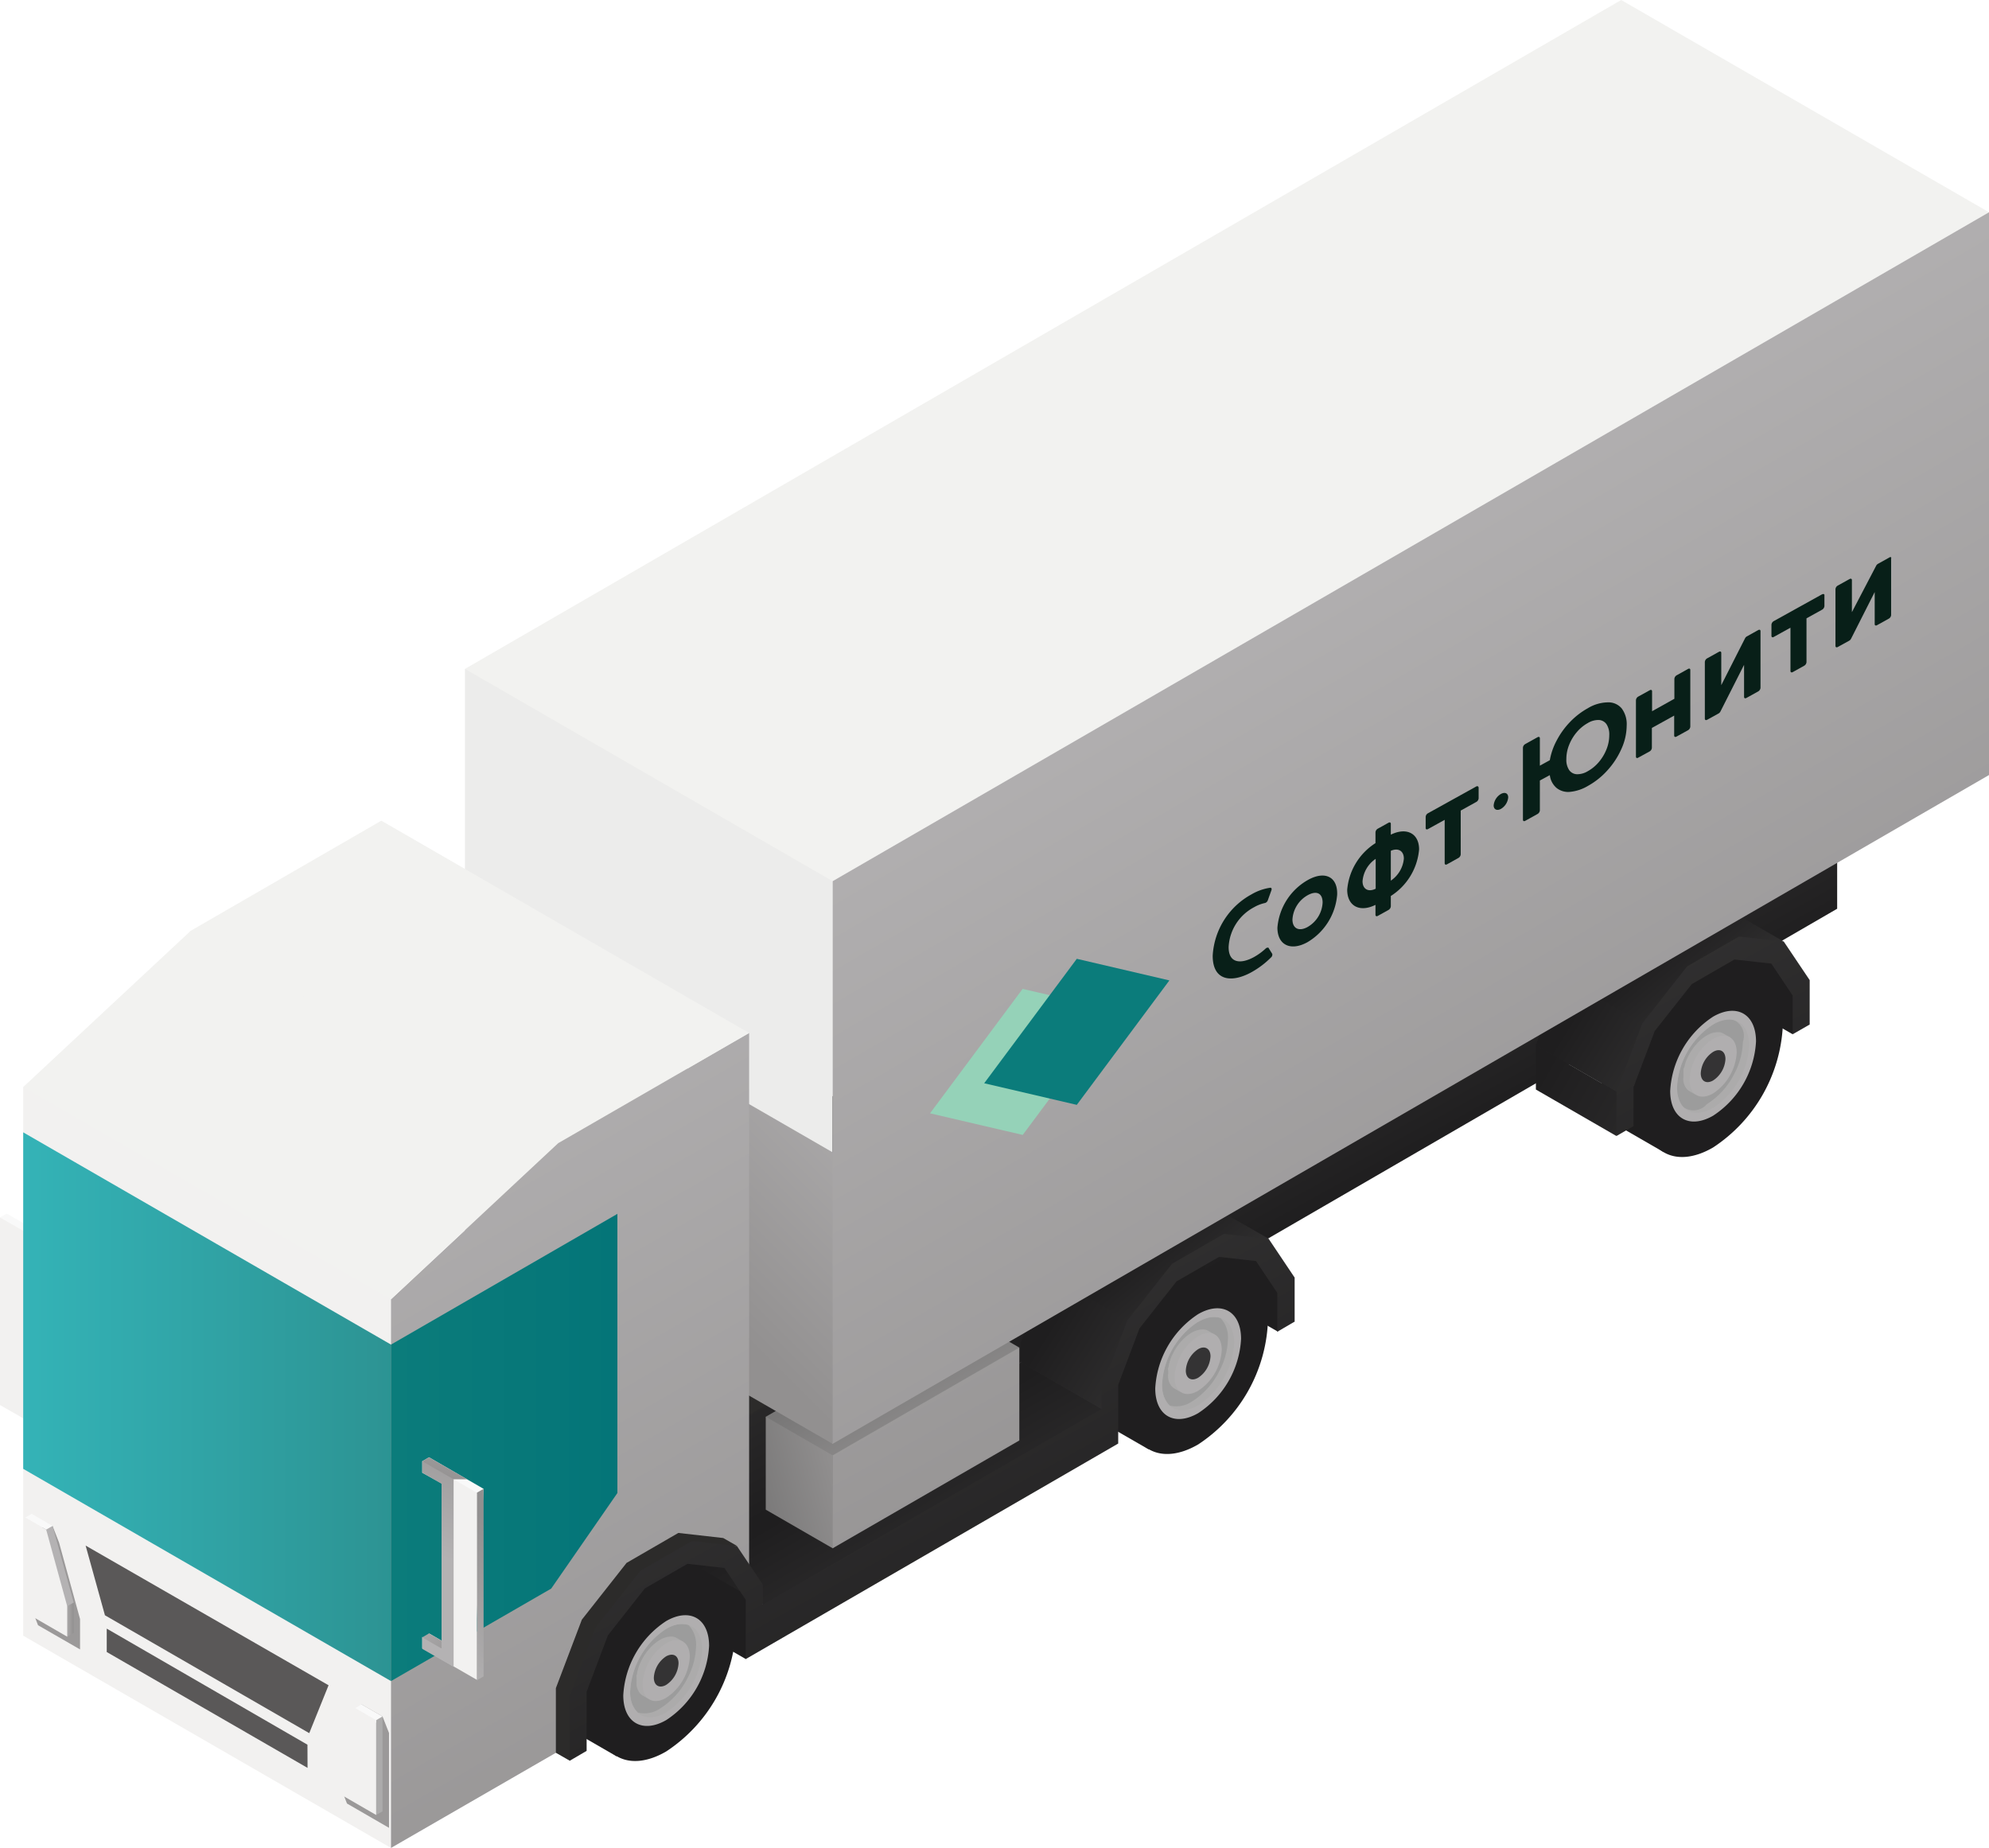 <svg xmlns="http://www.w3.org/2000/svg" xmlns:xlink="http://www.w3.org/1999/xlink" viewBox="0 0 199.77 185.62"><defs><style>.cls-1{fill:#1f1e1f;}.cls-1,.cls-10,.cls-11,.cls-12,.cls-13,.cls-14,.cls-15,.cls-16,.cls-17,.cls-18,.cls-19,.cls-2,.cls-20,.cls-21,.cls-22,.cls-23,.cls-24,.cls-25,.cls-26,.cls-27,.cls-28,.cls-29,.cls-3,.cls-30,.cls-31,.cls-32,.cls-33,.cls-34,.cls-35,.cls-36,.cls-37,.cls-4,.cls-5,.cls-6,.cls-7,.cls-8,.cls-9{fill-rule:evenodd;}.cls-2{fill:#989797;}.cls-3{fill:#acabab;}.cls-4{fill:#9c9c9c;}.cls-5{fill:#b0aeaf;}.cls-6{fill:#343334;}.cls-7{fill:#2c2b2a;}.cls-8{fill:url(#GradientFill_9);}.cls-9{fill:url(#GradientFill_9-2);}.cls-10{fill:url(#GradientFill_9-3);}.cls-11{fill:url(#GradientFill_9-4);}.cls-12{fill:url(#GradientFill_9-5);}.cls-13{fill:#f9f9f9;}.cls-14{fill:#f2f1f0;}.cls-15{fill:url(#Безымянный_градиент_387);}.cls-16{fill:url(#GradientFill_11);}.cls-17{fill:#ececeb;}.cls-18{fill:url(#GradientFill_7);}.cls-19{fill:url(#GradientFill_11-2);}.cls-20{fill:url(#GradientFill_7-2);}.cls-21{fill:url(#GradientFill_7-3);}.cls-22{fill:url(#Безымянный_градиент_391);}.cls-23{fill:url(#GradientFill_7-4);}.cls-24{fill:#f2f2f0;}.cls-25{fill:#9b9999;}.cls-26{fill:url(#GradientFill_9-6);}.cls-27{fill:#5a5858;}.cls-28{fill:url(#GradientFill_7-5);}.cls-29{fill:#b4b2b3;}.cls-30{fill:url(#GradientFill_9-7);}.cls-31{fill:url(#GradientFill_9-8);}.cls-32{fill:url(#GradientFill_9-9);}.cls-33{fill:url(#GradientFill_7-6);}.cls-34{fill:url(#GradientFill_9-10);}.cls-35{fill:url(#GradientFill_7-7);}.cls-36{fill:url(#GradientFill_7-8);}.cls-37{fill:url(#GradientFill_7-9);}.cls-38{fill:#95d2b8;}.cls-39{fill:#0b7c7b;}.cls-40{fill:none;}.cls-41{fill:#081f18;}</style><linearGradient id="GradientFill_9" x1="80.65" y1="112.6" x2="96.56" y2="141.32" gradientUnits="userSpaceOnUse"><stop offset="0" stop-color="#403f3f"/><stop offset="1" stop-color="#1f1e1f"/></linearGradient><linearGradient id="GradientFill_9-2" x1="140.05" y1="80.54" x2="155.72" y2="108.81" xlink:href="#GradientFill_9"/><linearGradient id="GradientFill_9-3" x1="111.43" y1="163.76" x2="98.31" y2="141.03" xlink:href="#GradientFill_9"/><linearGradient id="GradientFill_9-4" x1="122.43" y1="139.51" x2="112.02" y2="127.1" xlink:href="#GradientFill_9"/><linearGradient id="GradientFill_9-5" x1="122.79" y1="144.05" x2="105.48" y2="133.24" xlink:href="#GradientFill_9"/><linearGradient id="Безымянный_градиент_387" x1="2.33" y1="141.3" x2="45.59" y2="141.3" gradientUnits="userSpaceOnUse"><stop offset="0" stop-color="#34b3b7"/><stop offset="1" stop-color="#2b8e8d"/></linearGradient><linearGradient id="GradientFill_11" x1="87.87" y1="136.55" x2="93.15" y2="145.69" gradientUnits="userSpaceOnUse"><stop offset="0" stop-color="#787777"/><stop offset="1" stop-color="#929090"/></linearGradient><linearGradient id="GradientFill_7" x1="61.48" y1="88.56" x2="102.74" y2="163" gradientUnits="userSpaceOnUse"><stop offset="0" stop-color="#b4b2b3"/><stop offset="1" stop-color="#929090"/></linearGradient><linearGradient id="GradientFill_11-2" x1="75.41" y1="150.21" x2="84.39" y2="147.81" xlink:href="#GradientFill_11"/><linearGradient id="GradientFill_7-2" x1="84.75" y1="100.14" x2="62.55" y2="122.35" xlink:href="#GradientFill_7"/><linearGradient id="GradientFill_7-3" x1="34.44" y1="105.19" x2="82.44" y2="188.33" xlink:href="#GradientFill_7"/><linearGradient id="Безымянный_градиент_391" x1="39.27" y1="145.4" x2="62" y2="145.4" gradientUnits="userSpaceOnUse"><stop offset="0" stop-color="#0b7c7b"/><stop offset="1" stop-color="#047578"/></linearGradient><linearGradient id="GradientFill_7-4" x1="42.65" y1="167.14" x2="51.49" y2="154.51" xlink:href="#GradientFill_7"/><linearGradient id="GradientFill_9-6" x1="72.95" y1="115.28" x2="102.71" y2="168.98" xlink:href="#GradientFill_9"/><linearGradient id="GradientFill_7-5" x1="6.46" y1="162.68" x2="7.4" y2="162.68" xlink:href="#GradientFill_7"/><linearGradient id="GradientFill_9-7" x1="174.64" y1="109.23" x2="164.23" y2="96.83" xlink:href="#GradientFill_9"/><linearGradient id="GradientFill_9-8" x1="174.95" y1="113.47" x2="157.65" y2="102.66" xlink:href="#GradientFill_9"/><linearGradient id="GradientFill_9-9" x1="185.11" y1="124.07" x2="155.12" y2="107.44" xlink:href="#GradientFill_9"/><linearGradient id="GradientFill_7-6" x1="124.13" y1="52.75" x2="172.67" y2="136.82" xlink:href="#GradientFill_7"/><linearGradient id="GradientFill_9-10" x1="152.27" y1="70.58" x2="183" y2="126.03" xlink:href="#GradientFill_9"/><linearGradient id="GradientFill_7-7" x1="47.02" y1="140.44" x2="44.2" y2="149.12" xlink:href="#GradientFill_7"/><linearGradient id="GradientFill_7-8" x1="41.44" y1="162.15" x2="46.04" y2="167.63" xlink:href="#GradientFill_7"/><linearGradient id="GradientFill_7-9" x1="44.21" y1="156.41" x2="49.15" y2="141.21" xlink:href="#GradientFill_7"/></defs><title>van</title><g id="Layer_2" data-name="Layer 2"><g id="Layer_1-2" data-name="Layer 1"><polygon class="cls-1" points="128.33 133.75 120.5 129.24 120.67 125.71 122.93 123.95 128.33 127.06 129.88 129.96 128.33 133.75"/><path class="cls-2" d="M117.29,136.19H122c.37-.2.7-.39,1-.58h-4.71C118,135.8,117.64,136,117.29,136.19Z"/><polygon class="cls-1" points="116.19 126.44 115.83 126.66 115.47 126.89 115.12 127.15 114.77 127.42 114.43 127.71 114.1 128.01 113.77 128.33 113.45 128.66 113.14 129 112.84 129.35 112.54 129.72 112.26 130.1 111.98 130.48 111.71 130.88 111.46 131.28 111.21 131.69 110.98 132.11 110.76 132.53 110.55 132.96 110.36 133.39 110.17 133.83 110 134.26 109.85 134.71 109.71 135.15 109.58 135.59 109.47 136.03 109.37 136.47 109.3 136.91 109.23 137.34 109.19 137.78 109.16 138.21 109.15 138.63 109.19 139.44 109.3 140.19 109.47 140.86 109.71 141.47 110 142.01 110.36 142.48 110.76 142.87 111.21 143.19 115.36 145.58 125.31 128.34 121.17 125.94 120.67 125.71 120.13 125.55 119.55 125.48 118.93 125.49 118.29 125.59 117.61 125.78 116.91 126.06 116.19 126.44"/><path class="cls-1" d="M120.34,128.83a15.56,15.56,0,0,0-7,12.19c0,4.49,3.15,6.31,7,4.07a15.56,15.56,0,0,0,7-12.19C127.38,128.4,124.22,126.58,120.34,128.83Z"/><path class="cls-3" d="M120.34,132.62a8.31,8.31,0,0,0-3.76,6.51c0,2.4,1.68,3.37,3.76,2.17a8.31,8.31,0,0,0,3.76-6.51C124.1,132.39,122.41,131.42,120.34,132.62Z"/><path class="cls-4" d="M122.49,137.67a7.17,7.17,0,0,0,.84-3.17,2.78,2.78,0,0,0-.77-2.13,2.78,2.78,0,0,0-2.23.4,6.7,6.7,0,0,0-1.85,1.66,7.91,7.91,0,0,0-1.77,4.62,2.79,2.79,0,0,0,.77,2.13,2.78,2.78,0,0,0,2.23-.4A7.62,7.62,0,0,0,122.49,137.67Z"/><path class="cls-3" d="M118,139.5l.63.36c-.52-.43.16,0,1.05-.53l2.37-4.11-.07-1.18-.63-.36a1.15,1.15,0,0,0-.35-.13,1.39,1.39,0,0,0-.4,0,1.9,1.9,0,0,0-.45.1,2.7,2.7,0,0,0-.48.22l-.24.15-.24.18-.23.2-.22.22-.21.23-.2.25-.18.26-.17.27-.15.28-.14.29-.12.29-.1.3c0,.1-.06.2-.08.3s0,.2-.06.3,0,.2,0,.29,0,.19,0,.29a2.69,2.69,0,0,0,0,.52,1.88,1.88,0,0,0,.14.43,1.39,1.39,0,0,0,.22.34A1.16,1.16,0,0,0,118,139.5Z"/><path class="cls-5" d="M120.34,134.22a5.24,5.24,0,0,0-2.37,4.11c0,1.51,1.06,2.13,2.37,1.37a5.25,5.25,0,0,0,2.37-4.11C122.71,134.07,121.65,133.46,120.34,134.22Z"/><path class="cls-5" d="M120.34,132a9.52,9.52,0,0,0-4.31,7.46c0,2.75,1.93,3.86,4.31,2.49a9.52,9.52,0,0,0,4.31-7.46c0-2.75-1.93-3.86-4.31-2.49Zm0,.79c2-1.16,3.62-.22,3.62,2.09a8,8,0,0,1-3.62,6.28c-2,1.16-3.62.22-3.62-2.09A8,8,0,0,1,120.34,132.77Z"/><path class="cls-6" d="M120.34,135.52a2.75,2.75,0,0,0-1.24,2.15c0,.79.56,1.11,1.24.72a2.75,2.75,0,0,0,1.24-2.15C121.58,135.45,121,135.13,120.34,135.52Z"/><polygon class="cls-7" points="68.52 146 45.02 132.44 161.02 65.33 184.52 78.89 93.65 134.13 68.52 146"/><polygon class="cls-8" points="119.34 116.66 68.52 146 68.52 156.48 93.34 144.66 102.54 136.84 109.05 124.31 119.34 120.82 119.34 116.66"/><polygon class="cls-9" points="121.02 115.69 184.52 78.89 184.52 91.28 121.02 128.08 121.02 115.69"/><polygon class="cls-1" points="74.91 166.65 57.73 156.74 57.73 148.4 74.91 158.31 76.45 162.85 74.91 166.65"/><polygon class="cls-10" points="68.52 156.48 76.61 161.16 76.45 162.85 111.06 143.06 111.29 139.03 113.93 132.88 117.97 127.81 121.84 125.23 127.44 124.44 119.35 119.77 114.84 119.26 109.64 122.26 105.14 127.96 102.54 134.85 102.54 136.84 68.52 156.48"/><polygon class="cls-11" points="110.63 141.51 111.29 139.03 113.93 132.88 117.97 127.81 121.84 125.23 127.44 124.44 119.35 119.77 114.84 119.26 109.64 122.26 105.14 127.96 102.54 134.85 102.54 136.84 110.63 141.51"/><polygon class="cls-12" points="110.63 141.51 111.29 139.03 113.23 132.64 105.14 127.96 102.54 134.85 102.54 136.84 110.63 141.51"/><path class="cls-2" d="M63.87,167h4.71c.37-.2.7-.39,1-.58H64.86C64.56,166.65,64.22,166.83,63.87,167Z"/><polygon class="cls-1" points="62.77 157.28 62.41 157.5 62.05 157.74 61.7 157.99 61.35 158.26 61.01 158.55 60.67 158.85 60.35 159.17 60.03 159.5 59.72 159.84 59.41 160.2 59.12 160.56 58.83 160.94 58.56 161.33 58.29 161.72 58.03 162.13 57.79 162.53 57.56 162.95 57.34 163.38 57.13 163.8 56.93 164.23 56.75 164.67 56.58 165.11 56.42 165.55 56.28 165.99 56.16 166.43 56.05 166.87 55.95 167.31 55.87 167.75 55.81 168.19 55.77 168.62 55.74 169.05 55.73 169.47 55.77 170.28 55.87 171.03 56.05 171.71 56.28 172.32 56.58 172.86 56.93 173.32 57.34 173.72 57.79 174.03 61.93 176.42 71.89 159.18 67.75 156.79 67.25 156.55 66.7 156.4 66.12 156.32 65.51 156.34 64.86 156.44 64.19 156.63 63.49 156.91 62.77 157.28"/><path class="cls-1" d="M66.91,159.67a15.56,15.56,0,0,0-7,12.19c0,4.49,3.15,6.31,7,4.07a15.56,15.56,0,0,0,7-12.19C74,159.25,70.8,157.43,66.91,159.67Z"/><path class="cls-3" d="M66.91,163.46A8.31,8.31,0,0,0,63.15,170c0,2.4,1.68,3.37,3.76,2.17a8.31,8.31,0,0,0,3.76-6.51C70.67,163.23,69,162.26,66.91,163.46Z"/><path class="cls-4" d="M69.07,168.52a7.17,7.17,0,0,0,.84-3.17,2.78,2.78,0,0,0-.77-2.13,2.78,2.78,0,0,0-2.23.4,6.7,6.7,0,0,0-1.85,1.65,7.91,7.91,0,0,0-1.77,4.62,2.79,2.79,0,0,0,.77,2.13,2.78,2.78,0,0,0,2.23-.4A7.62,7.62,0,0,0,69.07,168.52Z"/><path class="cls-3" d="M64.61,170.35l.63.36c-.52-.43.16,0,1.05-.53l2.37-4.11-.07-1.18-.63-.36a1.15,1.15,0,0,0-.35-.13,1.39,1.39,0,0,0-.4,0,1.9,1.9,0,0,0-.45.1,2.71,2.71,0,0,0-.48.22l-.24.15-.24.18-.23.2-.22.22-.21.23-.2.25-.18.26-.17.27-.15.28-.14.29-.12.29-.1.3c0,.1-.06.2-.08.3s0,.2-.06.3,0,.2,0,.29,0,.19,0,.29a2.69,2.69,0,0,0,0,.52,1.88,1.88,0,0,0,.14.43,1.39,1.39,0,0,0,.22.34A1.16,1.16,0,0,0,64.61,170.35Z"/><path class="cls-5" d="M66.91,165.06a5.24,5.24,0,0,0-2.37,4.11c0,1.51,1.06,2.13,2.37,1.37a5.24,5.24,0,0,0,2.37-4.11C69.29,164.92,68.22,164.3,66.91,165.06Z"/><path class="cls-5" d="M66.91,162.83a9.52,9.52,0,0,0-4.31,7.46c0,2.75,1.93,3.86,4.31,2.49a9.52,9.52,0,0,0,4.31-7.46c0-2.75-1.93-3.86-4.31-2.49Zm0,.79c2-1.16,3.62-.22,3.62,2.09A8,8,0,0,1,66.91,172c-2,1.16-3.62.22-3.62-2.09A8,8,0,0,1,66.91,163.62Z"/><path class="cls-6" d="M66.91,166.37a2.75,2.75,0,0,0-1.24,2.15c0,.79.56,1.11,1.24.72a2.75,2.75,0,0,0,1.24-2.15C68.16,166.29,67.6,166,66.91,166.37Z"/><path class="cls-13" d="M6.16,125.06.68,121.9l-.68.39.68.76,1.94,1.12v16.54L.68,139.59v1.15l5.48,3.16Z"/><path class="cls-14" d="M0,122.29l5.48,3.16v1.15l-1.94-1.12V142l1.94,1.12v1.15L0,141.13Z"/><polygon class="cls-13" points="56.07 114.83 19.14 93.51 38.3 82.44 75.24 103.76 56.07 114.83"/><polygon class="cls-14" points="39.27 130.51 25.67 116.86 2.33 109.18 2.33 113.74 10.56 141.69 2.33 147.54 2.33 164.3 39.27 185.62 39.27 130.51"/><polygon class="cls-15" points="39.27 135.06 2.33 113.74 2.33 147.54 39.27 168.86 45.59 141.54 39.27 135.06"/><polygon class="cls-16" points="102.38 135.36 95.66 131.49 76.91 142.31 83.63 155.52 102.38 135.36"/><polygon class="cls-17" points="83.63 88.51 74.63 73.57 46.7 67.19 46.7 123.71 78.34 133.91 83.63 145.03 83.63 88.51"/><polygon class="cls-18" points="83.63 155.52 102.38 144.69 102.38 135.36 83.63 146.19 83.63 155.52"/><polygon class="cls-19" points="83.63 155.52 76.91 151.64 76.91 142.31 83.63 146.19 83.63 155.52"/><polygon class="cls-20" points="83.63 115.75 46.7 94.43 46.7 123.71 83.63 145.03 87.57 127.09 83.63 115.75"/><polygon class="cls-21" points="75.24 103.76 56.07 114.83 39.27 130.51 39.27 185.62 56.91 175.44 59.75 162.34 70.04 154.68 74.27 157.53 75.24 159.69 75.24 103.76"/><polygon class="cls-22" points="62.01 121.93 39.27 135.06 39.27 168.86 55.36 159.57 62.01 149.97 62.01 121.93"/><polygon class="cls-13" points="48.57 149.55 43.09 146.38 42.41 146.78 43.09 147.53 45.03 148.65 45.03 165.19 43.09 164.07 43.09 165.22 47.63 167.09 48.57 149.55"/><polygon class="cls-23" points="48.57 149.55 47.89 149.94 47.89 168.78 48.57 168.39 48.57 149.55"/><path class="cls-14" d="M47.89,149.94l-5.48-3.16v1.15L44.35,149v16.54l-1.94-1.12v1.15l5.48,3.16Z"/><polygon class="cls-24" points="56.07 114.83 36.57 113.34 19.14 93.51 38.3 82.44 75.24 103.76 56.07 114.83"/><polygon class="cls-24" points="56.07 114.83 19.14 93.51 2.33 109.19 17.37 117.87 39.27 130.51 56.07 114.83"/><polygon class="cls-25" points="5.28 153.28 3.18 153.59 3.18 161.59 3.82 163.25 8.04 165.68 8.04 164.16 8.04 162.63 5.93 154.94 5.28 153.28"/><polygon class="cls-7" points="55.83 176.06 55.83 169.57 58.44 162.69 62.93 156.99 68.13 153.98 72.64 154.49 74.02 155.28 68.42 156.08 64.55 158.65 60.5 163.73 57.87 169.87 57.21 176.85 55.83 176.06"/><path class="cls-26" d="M130,132.77l-1.71,1v-3.9l-2.14-3.2-3.71-.42-4.28,2.47-3.71,4.71-2.14,5.67V145L74.9,166.65V160.7l-2.14-3.2-3.71-.42-4.28,2.47-3.71,4.71-2.14,5.67v5.94l-1.71,1q0-3.25,0-6.49l2.6-6.89,4.5-5.7,5.2-3,4.51.51,2.6,3.87v2l34-19.64v-2l2.6-6.89,4.5-5.7,5.2-3,4.51.51,2.6,3.88v4.45Z"/><polygon class="cls-25" points="34.21 176.45 36.32 171.2 38.42 172.41 39.07 174.07 39.07 175.6 39.07 183.6 34.85 181.16 34.21 179.5 34.21 176.45"/><polygon class="cls-24" points="83.63 88.51 199.77 21.32 162.83 0 46.7 67.19 83.63 88.51"/><path class="cls-27" d="M10.54,162.25l-1.94-7L33,169.28l-1.94,4.81L10.54,162.25Zm20.34,13L10.72,163.59v2.35l20.17,11.64Z"/><polygon class="cls-13" points="38.13 173.16 38.42 172.41 36.32 171.2 35.68 171.57 36.3 172.56 38.13 173.16"/><polygon class="cls-3" points="37.78 172.79 37.78 182.31 38.42 181.94 38.42 172.41 37.78 172.79"/><polygon class="cls-14" points="33.56 176.82 35.68 171.57 37.78 172.79 37.78 174.31 37.78 182.31 33.56 179.87 33.56 176.82"/><polygon class="cls-28" points="6.75 161.34 5.75 162.22 6.75 164.4 7.4 164.02 7.4 160.97 6.75 161.34"/><polygon class="cls-29" points="6.75 161.34 5.08 159.33 4.64 153.65 5.28 153.28 7.4 160.97 6.75 161.34"/><polygon class="cls-13" points="2.53 152.44 4.64 153.65 5.28 153.28 3.18 152.06 2.53 152.44"/><polygon class="cls-14" points="6.75 161.34 4.64 153.65 2.53 152.44 2.53 153.96 2.53 161.96 6.75 164.4 6.75 161.34"/><polygon class="cls-1" points="180.05 103.89 172.22 99.37 172.39 95.84 174.65 94.08 180.05 97.2 181.6 100.09 180.05 103.89"/><path class="cls-2" d="M169,106.33h4.71c.37-.2.7-.39,1-.58H170C169.71,105.94,169.36,106.13,169,106.33Z"/><polygon class="cls-1" points="167.91 96.57 167.55 96.79 167.19 97.03 166.84 97.29 166.49 97.56 166.15 97.84 165.82 98.15 165.49 98.46 165.17 98.79 164.86 99.14 164.56 99.49 164.26 99.86 163.98 100.23 163.7 100.62 163.44 101.02 163.18 101.42 162.94 101.83 162.7 102.25 162.48 102.67 162.27 103.1 162.07 103.53 161.89 103.96 161.72 104.4 161.57 104.84 161.43 105.28 161.3 105.72 161.19 106.17 161.09 106.61 161.02 107.05 160.95 107.48 160.91 107.91 160.88 108.34 160.87 108.77 160.91 109.58 161.02 110.32 161.19 111 161.43 111.61 161.72 112.15 162.07 112.62 162.48 113.01 162.94 113.33 167.08 115.72 177.03 98.47 172.89 96.08 172.39 95.84 171.85 95.69 171.27 95.62 170.65 95.63 170.01 95.73 169.33 95.92 168.63 96.2 167.91 96.57"/><path class="cls-1" d="M172.06,99a15.56,15.56,0,0,0-7,12.19c0,4.49,3.15,6.31,7,4.07a15.56,15.56,0,0,0,7-12.19C179.1,98.54,175.95,96.72,172.06,99Z"/><path class="cls-3" d="M172.06,102.75a8.31,8.31,0,0,0-3.76,6.51c0,2.4,1.68,3.37,3.76,2.17a8.31,8.31,0,0,0,3.76-6.51C175.82,102.53,174.13,101.56,172.06,102.75Z"/><path class="cls-4" d="M174.21,107.81a7.17,7.17,0,0,0,.84-3.17,1.76,1.76,0,0,0-3-1.73,6.7,6.7,0,0,0-1.85,1.65,7.91,7.91,0,0,0-1.77,4.62,1.76,1.76,0,0,0,3,1.73A7.62,7.62,0,0,0,174.21,107.81Z"/><path class="cls-3" d="M169.75,109.64l.63.36c-.52-.43.16,0,1.05-.53l2.37-4.11-.07-1.18-.63-.36a1.14,1.14,0,0,0-.35-.13,1.39,1.39,0,0,0-.4,0,1.9,1.9,0,0,0-.45.1,2.71,2.71,0,0,0-.48.22l-.24.15-.24.18-.23.2-.22.22-.21.24-.2.25-.18.26-.17.27-.15.28-.14.29-.12.29-.1.3q0,.15-.08.3t-.06.3c0,.1,0,.2,0,.29s0,.19,0,.29a2.69,2.69,0,0,0,0,.52,1.88,1.88,0,0,0,.14.43,1.39,1.39,0,0,0,.22.34A1.16,1.16,0,0,0,169.75,109.64Z"/><path class="cls-5" d="M172.06,104.35a5.24,5.24,0,0,0-2.37,4.11c0,1.51,1.06,2.13,2.37,1.37a5.25,5.25,0,0,0,2.37-4.11C174.43,104.21,173.37,103.6,172.06,104.35Z"/><path class="cls-5" d="M172.06,102.12a9.52,9.52,0,0,0-4.31,7.46c0,2.75,1.93,3.86,4.31,2.49a9.52,9.52,0,0,0,4.31-7.46c0-2.75-1.93-3.86-4.31-2.49Zm0,.79c2-1.16,3.62-.22,3.62,2.09a8,8,0,0,1-3.62,6.28c-2,1.16-3.62.22-3.62-2.09A8,8,0,0,1,172.06,102.91Z"/><path class="cls-6" d="M172.06,105.66a2.75,2.75,0,0,0-1.24,2.15c0,.79.56,1.11,1.24.72a2.75,2.75,0,0,0,1.24-2.15C173.3,105.58,172.74,105.26,172.06,105.66Z"/><polygon class="cls-30" points="162.35 109.66 163.01 109.17 165.65 103.02 169.69 97.95 173.56 95.37 179.16 94.58 171.07 89.91 166.56 89.4 161.36 92.4 156.86 98.1 154.26 104.99 162.35 109.66"/><polygon class="cls-31" points="162.35 109.66 163.01 109.17 164.96 102.78 156.86 98.1 154.26 104.99 162.35 109.66"/><polygon class="cls-32" points="162.35 109.66 163.01 109.17 162.35 114.11 154.26 109.44 154.26 104.99 162.35 109.66"/><polygon class="cls-33" points="83.63 88.51 199.77 21.32 199.77 77.85 83.63 145.03 83.63 88.51"/><polygon class="cls-34" points="181.76 102.91 180.05 103.89 180.05 100 177.91 96.79 174.2 96.38 169.92 98.85 166.2 103.56 164.06 109.22 164.06 113.12 162.35 114.11 162.35 111.65 162.35 109.66 164.96 102.78 169.45 97.07 174.66 94.07 179.16 94.58 181.76 98.45 181.76 100.87 181.76 102.91"/><polygon class="cls-35" points="46.92 148.59 43.09 146.38 42.41 146.78 43.09 147.53 44.93 148.59 46.92 148.59"/><polygon class="cls-36" points="43.09 164.07 42.41 164.47 43.2 165.49 44.35 165.59 45.03 165.19 43.09 164.07"/><polygon class="cls-37" points="45.56 148.59 42.41 146.78 42.41 147.93 44.35 149.04 44.35 165.59 42.41 164.47 42.41 165.62 45.56 167.43 45.56 148.59"/><polygon class="cls-38" points="102.71 99.33 93.41 111.83 102.72 114 112.02 101.5 102.71 99.33"/><polygon class="cls-39" points="108.15 96.31 98.85 108.81 108.15 110.98 117.45 98.48 108.15 96.31"/><path class="cls-40" d="M138.17,86.27a3,3,0,0,0-1.32,2.25c0,.79.58,1.11,1.32.78Z"/><path class="cls-40" d="M131.36,89.92a3,3,0,0,0-1.55,2.46c0,.89.65,1.21,1.51.75a3,3,0,0,0,1.52-2.46C132.84,89.73,132.25,89.43,131.36,89.92Z"/><path class="cls-40" d="M160.58,72.32a2.06,2.06,0,0,0-1.1.31,4,4,0,0,0-1.1.91,4.57,4.57,0,0,0-.77,1.28,3.8,3.8,0,0,0-.28,1.42,1.87,1.87,0,0,0,.28,1.11,1,1,0,0,0,.78.42,2.05,2.05,0,0,0,1.1-.31,4,4,0,0,0,1.1-.91,4.57,4.57,0,0,0,.77-1.28,3.8,3.8,0,0,0,.28-1.42,1.87,1.87,0,0,0-.28-1.11A1,1,0,0,0,160.58,72.32Z"/><path class="cls-40" d="M139.69,85.43v3A3,3,0,0,0,141,86.22C141,85.44,140.42,85.11,139.69,85.43Z"/><path class="cls-41" d="M161.46,70.55a4,4,0,0,0-2,.6,7.53,7.53,0,0,0-1.77,1.37,8.07,8.07,0,0,0-1.33,1.84,6.61,6.61,0,0,0-.7,2l-1,.55V74.16c0-.13-.1-.18-.23-.11l-1.24.69a.46.46,0,0,0-.23.36v7.24c0,.13.1.18.23.11l1.24-.69a.46.46,0,0,0,.23-.36v-3l1-.54a2,2,0,0,0,.68,1.29,1.87,1.87,0,0,0,1.35.39,4.31,4.31,0,0,0,1.8-.6,7.53,7.53,0,0,0,2-1.61,8,8,0,0,0,1.39-2.17,5.75,5.75,0,0,0,.5-2.28,2.64,2.64,0,0,0-.5-1.72A1.74,1.74,0,0,0,161.46,70.55Zm-.11,4.72a4.57,4.57,0,0,1-.77,1.28,4,4,0,0,1-1.1.91,2.05,2.05,0,0,1-1.1.31,1,1,0,0,1-.78-.42,1.87,1.87,0,0,1-.28-1.11,3.8,3.8,0,0,1,.28-1.42,4.57,4.57,0,0,1,.77-1.28,4,4,0,0,1,1.1-.91,2.06,2.06,0,0,1,1.1-.31,1,1,0,0,1,.78.42,1.87,1.87,0,0,1,.28,1.11A3.8,3.8,0,0,1,161.35,75.27Z"/><path class="cls-41" d="M131.4,88.37a6.07,6.07,0,0,0-3.1,4.81c0,1.74,1.32,2.39,3,1.47a6.11,6.11,0,0,0,3-4.77C134.37,88.09,133.1,87.44,131.4,88.37Zm-.08,4.75c-.86.47-1.5.15-1.51-.75a3,3,0,0,1,1.55-2.46c.89-.48,1.48-.18,1.48.75A3,3,0,0,1,131.32,93.12Z"/><path class="cls-41" d="M148.27,79l-4.85,2.69a.46.46,0,0,0-.23.36v1.12c0,.13.1.18.23.11l1.68-.93v4.36c0,.13.1.18.23.11l1.15-.64a.46.46,0,0,0,.23-.36v-4.4l1.57-.87a.46.46,0,0,0,.23-.36V79.11C148.5,79,148.4,78.93,148.27,79Z"/><path class="cls-41" d="M183,59.7l-4.85,2.69a.46.46,0,0,0-.23.36v1.12c0,.13.1.18.23.11l1.68-.93V67.4c0,.13.1.18.23.11l1.15-.64a.46.46,0,0,0,.23-.36v-4.4l1.57-.87a.46.46,0,0,0,.23-.36V59.81C183.26,59.68,183.16,59.63,183,59.7Z"/><path class="cls-41" d="M176.59,63.29l-1.15.64a.48.48,0,0,0-.18.2l-2.38,4.69V65.58c0-.13-.1-.18-.23-.11l-1.19.66a.46.46,0,0,0-.23.36v5.7c0,.13.1.18.23.11l1.16-.64a.48.48,0,0,0,.18-.2l2.37-4.68V70c0,.13.1.18.23.11l1.19-.66a.46.46,0,0,0,.23-.36v-5.7C176.82,63.26,176.72,63.22,176.59,63.29Z"/><path class="cls-41" d="M169.55,67.19l-1.15.64a.46.46,0,0,0-.23.36v2l-2.24,1.25v-2c0-.13-.1-.18-.23-.11l-1.16.64a.46.46,0,0,0-.23.36V76c0,.13.1.18.22.11l1.15-.63a.46.46,0,0,0,.23-.36v-2l2.24-1.24v2c0,.13.1.18.23.11l1.16-.64a.46.46,0,0,0,.23-.36V67.29C169.77,67.17,169.67,67.12,169.55,67.19Z"/><path class="cls-41" d="M189.76,56l-1.15.64a.48.48,0,0,0-.18.2L186,61.49V58.27c0-.13-.1-.18-.23-.11l-1.19.66a.46.46,0,0,0-.23.36v5.7c0,.13.1.18.23.11l1.16-.64a.48.48,0,0,0,.18-.2l2.37-4.68v3.22c0,.13.1.18.23.11l1.19-.66a.46.46,0,0,0,.23-.36v-5.7C190,56,189.88,55.9,189.76,56Z"/><path class="cls-41" d="M127.43,95.25c0-.09-.17-.08-.28,0a6,6,0,0,1-1.18.87c-1.27.71-2.58.71-2.57-1a4.8,4.8,0,0,1,2.57-4,3.75,3.75,0,0,1,1.1-.42.43.43,0,0,0,.27-.28l.36-1c.05-.14,0-.26-.11-.25a5.17,5.17,0,0,0-1.88.66,7.49,7.49,0,0,0-3.91,6.17c0,2.62,2,2.72,3.94,1.63a8.82,8.82,0,0,0,1.92-1.46.36.36,0,0,0,.12-.36Z"/><path class="cls-41" d="M150.75,79.75a1.49,1.49,0,0,0-.73,1.15c0,.41.33.57.73.35a1.49,1.49,0,0,0,.73-1.15C151.48,79.68,151.16,79.53,150.75,79.75Z"/><path class="cls-41" d="M139.69,83.84V82.75c0-.13-.1-.18-.23-.11l-1.08.6a.46.46,0,0,0-.23.36v1.09a6.17,6.17,0,0,0-2.84,4.68c0,1.65,1.26,2.31,2.84,1.52v1c0,.13.1.18.23.11l1.08-.6a.46.46,0,0,0,.23-.36V90a6.17,6.17,0,0,0,2.84-4.68C142.53,83.71,141.27,83.06,139.69,83.84Zm-2.84,4.68a3,3,0,0,1,1.32-2.25v3C137.43,89.64,136.85,89.31,136.85,88.52Zm2.84-.06v-3c.74-.32,1.31,0,1.31.79A3,3,0,0,1,139.69,88.46Z"/></g></g></svg>